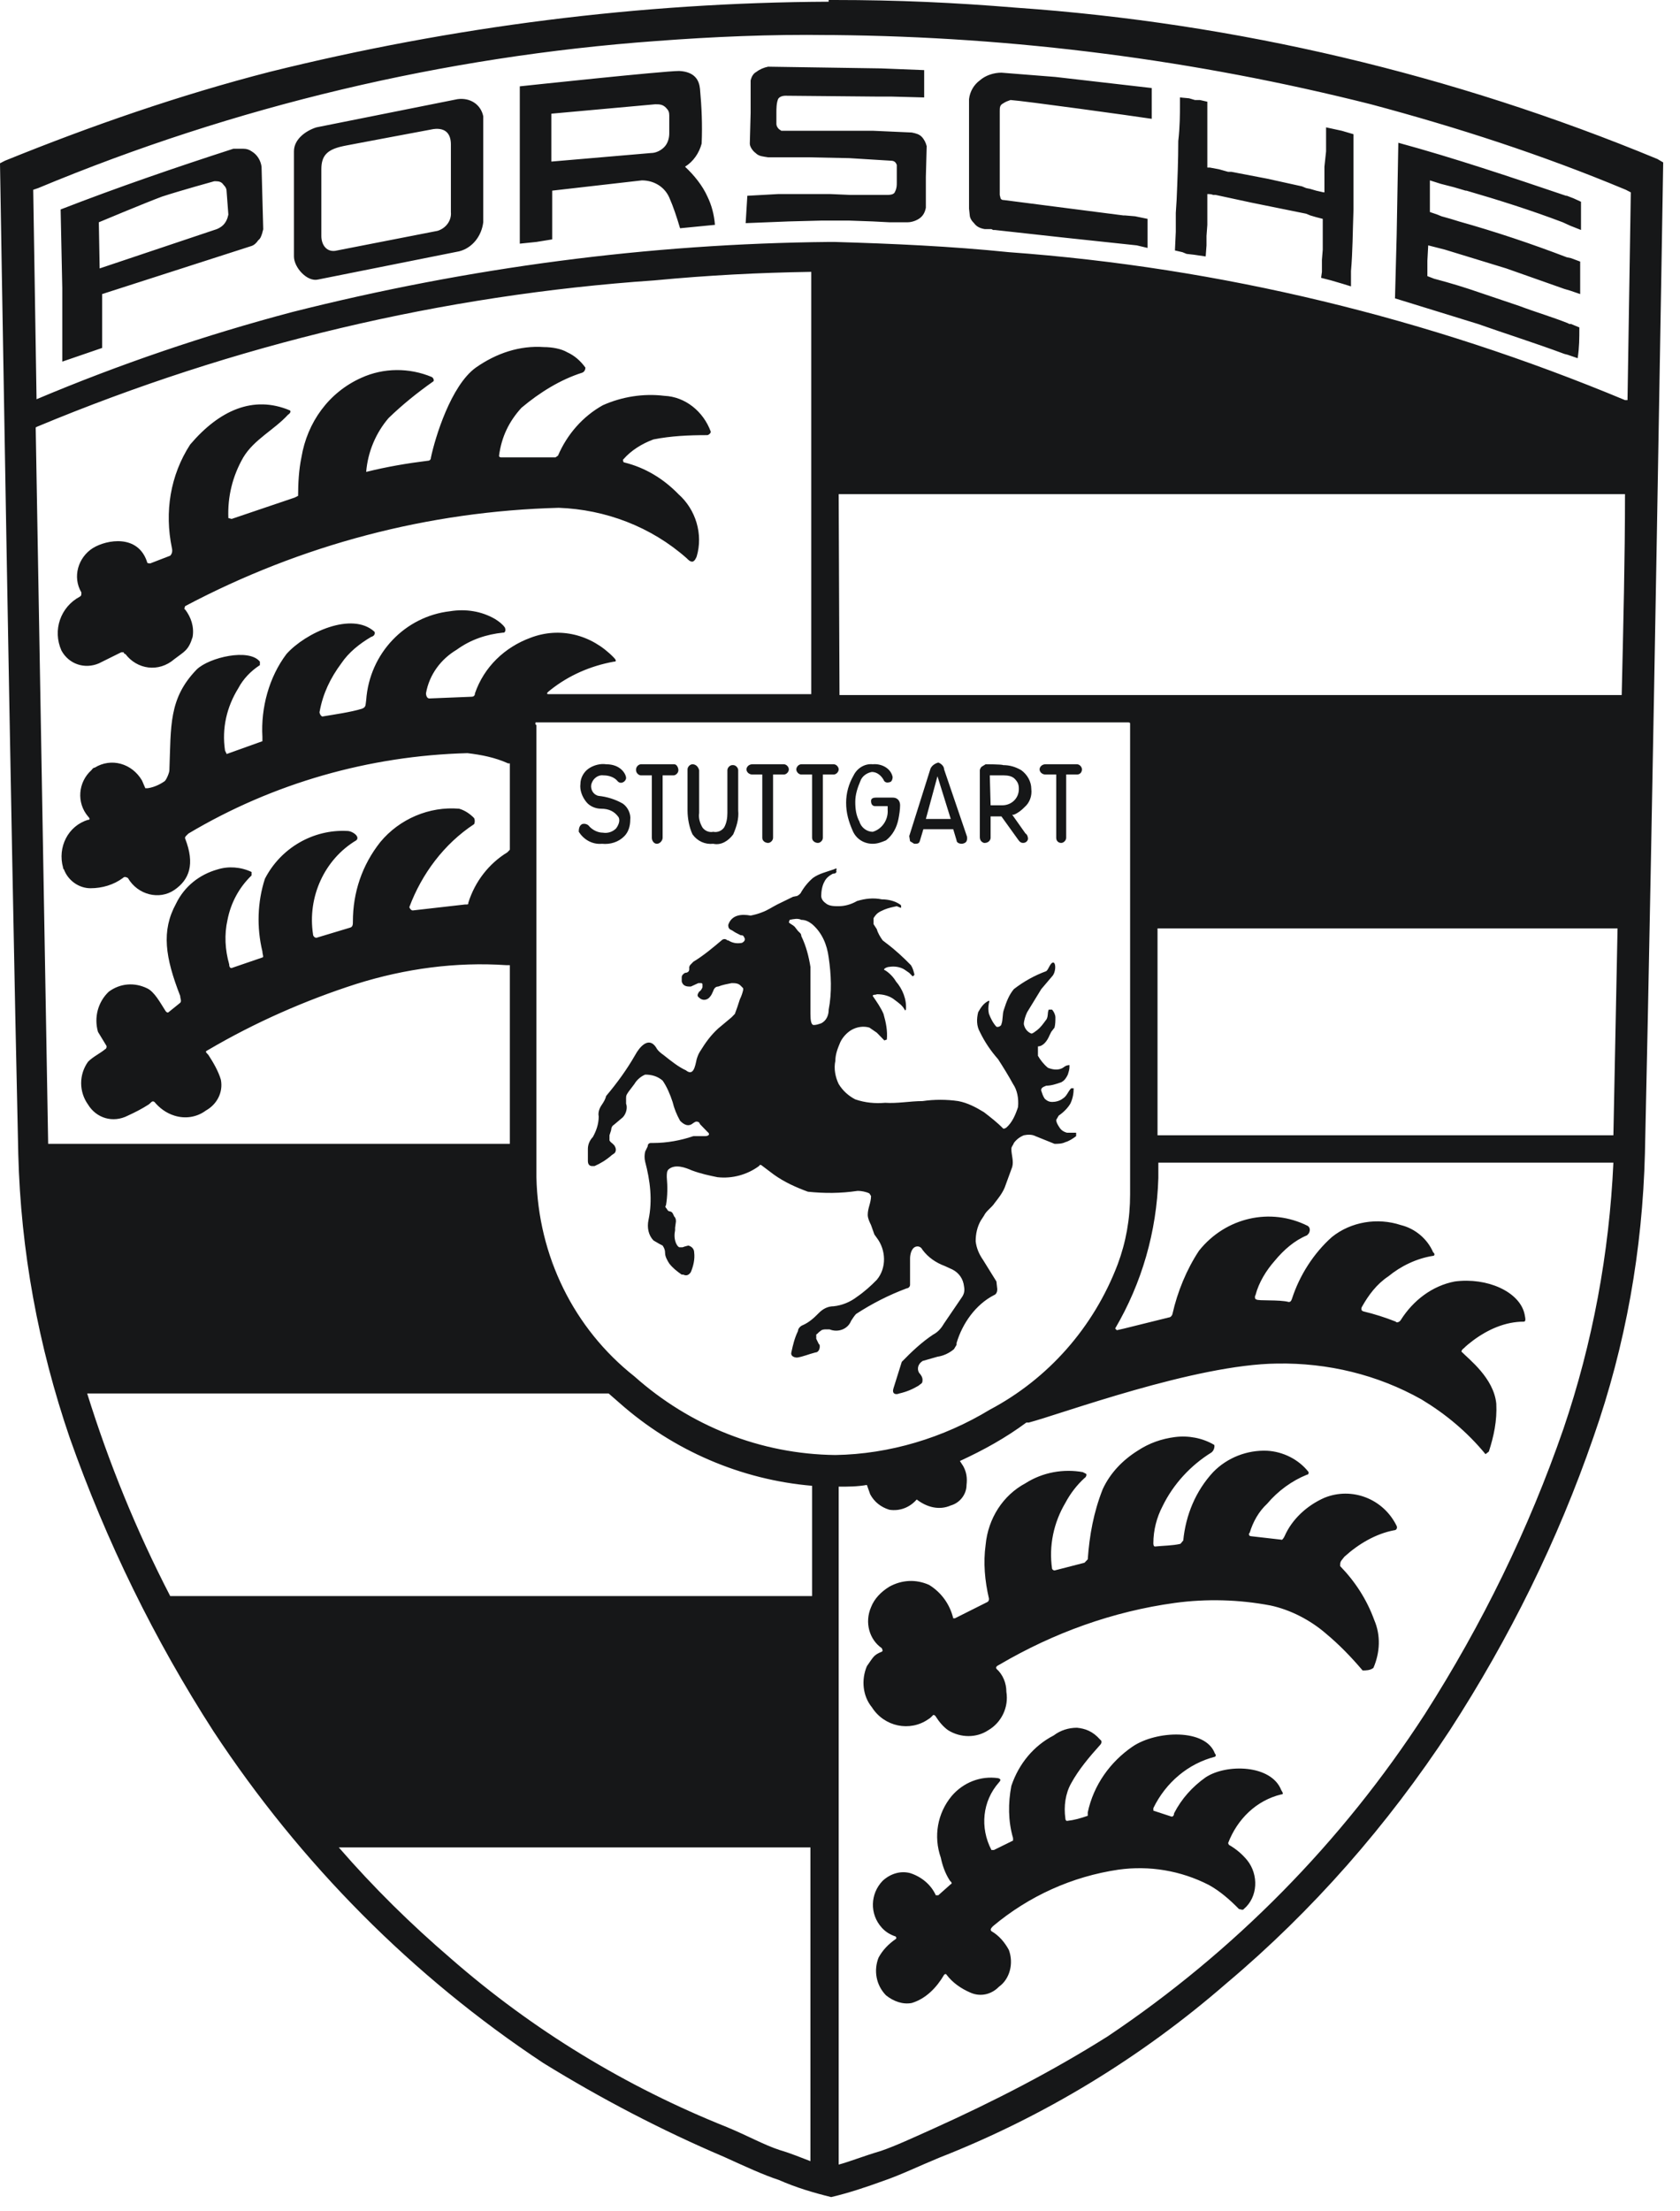 <svg width="57" height="75" viewBox="0 0 57 75" fill="none" xmlns="http://www.w3.org/2000/svg">
<g clip-path="url(#clip0_101_242)">
<path d="M28.116 0.058C21.721 0.087 15.354 0.899 9.156 2.436C6.114 3.218 3.099 4.262 0.169 5.451L0 5.538C0 5.538 0.366 28.009 0.62 39.143C0.704 42.419 1.296 45.638 2.367 48.769C3.606 52.278 5.24 55.612 7.24 58.715C10.199 63.209 14.002 67.036 18.425 69.965C20.397 71.182 22.454 72.255 24.567 73.154C25.271 73.473 25.891 73.763 26.426 73.937C27.018 74.198 27.609 74.372 28.201 74.517C28.821 74.372 29.412 74.169 29.976 73.966C30.567 73.763 31.159 73.473 31.863 73.183C35.413 71.791 38.709 69.791 41.611 67.268C44.541 64.803 47.077 61.904 49.19 58.686C51.218 55.554 52.852 52.249 54.064 48.74C55.162 45.609 55.726 42.391 55.81 39.114C56.064 27.951 56.43 5.509 56.43 5.509L56.233 5.393C49.302 2.523 41.949 0.783 34.484 0.261C32.371 0.087 30.455 0 28.314 0H28.116V0.058ZM28.116 1.189H28.285C34.427 1.247 40.541 2.03 46.513 3.537C49.443 4.32 52.317 5.248 55.162 6.437L55.331 6.524L55.219 13.57H55.134C48.457 10.786 41.414 9.075 34.23 8.553C32.258 8.351 30.286 8.264 28.314 8.206H28.145C22.003 8.264 15.889 9.075 9.917 10.583C6.959 11.366 4.057 12.352 1.24 13.541L1.127 6.437L1.296 6.379C7.973 3.595 15.072 1.914 22.256 1.392C24.172 1.247 26.144 1.16 28.116 1.189ZM26.06 2.262C25.919 2.291 25.778 2.349 25.666 2.436C25.553 2.494 25.496 2.61 25.468 2.726V3.827L25.44 4.871C25.44 4.987 25.553 5.132 25.637 5.19C25.75 5.306 25.891 5.306 26.06 5.335H27.412L28.821 5.364L30.23 5.451C30.342 5.451 30.398 5.509 30.427 5.596V6.176C30.427 6.292 30.427 6.379 30.37 6.495C30.342 6.582 30.258 6.611 30.089 6.611H28.849L28.173 6.582H26.398L25.356 6.64L25.299 7.568L26.764 7.51L27.891 7.481H28.793L29.61 7.51L30.173 7.539H30.793C30.934 7.539 31.103 7.481 31.215 7.394C31.328 7.307 31.384 7.191 31.413 7.046V6.002L31.441 4.958C31.413 4.842 31.356 4.726 31.272 4.639C31.187 4.552 31.075 4.523 30.934 4.494L29.638 4.436H26.511L26.426 4.378C26.37 4.32 26.342 4.262 26.342 4.204V3.827C26.342 3.682 26.342 3.508 26.398 3.363C26.426 3.305 26.511 3.247 26.651 3.247L29.807 3.276H30.258L31.356 3.305V2.378L29.891 2.32L26.06 2.262ZM23.045 2.407C22.51 2.407 17.636 2.928 17.636 2.928V8.264L18.2 8.206L18.735 8.119V6.466L21.778 6.118C22.172 6.118 22.538 6.321 22.707 6.698C22.848 7.017 22.961 7.365 23.074 7.742L24.257 7.626C24.229 7.278 24.144 6.959 24.003 6.669C23.834 6.292 23.552 5.944 23.242 5.654C23.524 5.48 23.721 5.19 23.806 4.871C23.834 4.233 23.806 3.624 23.75 3.015C23.721 2.726 23.581 2.436 23.045 2.407ZM33.977 2.465C33.723 2.465 33.441 2.552 33.244 2.726C33.047 2.87 32.906 3.102 32.878 3.363V7.075L32.906 7.336C32.934 7.452 32.99 7.51 33.047 7.568C33.131 7.684 33.244 7.742 33.413 7.771H33.638L33.695 7.8H33.751L36.117 8.061L38.569 8.322L38.935 8.409V7.423L38.512 7.336L38.174 7.307H38.118L36.089 7.046L34.061 6.785C34.033 6.785 33.977 6.785 33.948 6.727L33.92 6.611V3.769C33.92 3.653 33.92 3.566 34.033 3.508C34.117 3.45 34.202 3.421 34.286 3.392C34.737 3.421 38.512 3.943 39.076 4.03V2.986L35.808 2.61L33.977 2.465ZM40.034 3.305V3.537C40.034 3.856 40.034 4.291 39.977 4.784C39.977 5.451 39.949 6.118 39.921 6.785L39.893 7.22V7.858L39.864 8.495L40.118 8.553L40.259 8.611L40.513 8.64L40.907 8.698L40.935 8.322V8.003L40.963 7.626V6.582C41.02 6.582 41.104 6.582 41.16 6.611H41.245L42.456 6.872L44.316 7.249L44.457 7.307L44.654 7.365L44.879 7.423V8.466L44.851 8.814V9.22L44.823 9.423L45.161 9.51L45.358 9.568L45.556 9.626L45.837 9.713V9.191C45.894 8.553 45.894 7.887 45.922 7.104V4.552L45.527 4.436L44.992 4.32V5.132L44.936 5.654V6.524H44.907L44.654 6.466L44.457 6.408L44.316 6.379L44.175 6.321L42.992 6.06L41.78 5.828H41.668L41.358 5.741L41.048 5.683H40.963V3.45L40.71 3.392H40.541L40.343 3.334L40.034 3.305ZM15.523 3.363L10.734 4.32C10.368 4.436 9.973 4.726 9.973 5.132V8.698C9.973 9.075 10.424 9.568 10.79 9.481L15.58 8.524C16.03 8.409 16.34 8.003 16.396 7.539V3.943C16.312 3.537 15.946 3.305 15.523 3.363C15.551 3.363 15.551 3.363 15.523 3.363ZM22.228 3.537C22.369 3.537 22.482 3.537 22.595 3.653C22.679 3.74 22.707 3.798 22.707 3.914V4.523C22.707 4.697 22.651 4.871 22.538 4.987C22.426 5.103 22.256 5.19 22.087 5.19L20.397 5.335L18.707 5.48V3.856L22.228 3.537ZM14.706 4.378C15.157 4.32 15.298 4.581 15.298 4.9V7.191C15.326 7.481 15.129 7.742 14.847 7.829L11.438 8.495C11.1 8.582 10.903 8.322 10.903 8.003V5.741C10.903 5.277 11.1 5.074 11.635 4.958C11.607 4.958 14.706 4.378 14.706 4.378ZM47.443 4.842L47.387 7.974L47.33 10.119L50.148 10.989C51.049 11.308 52.063 11.627 53.078 12.004L53.19 12.033L53.528 12.149C53.585 11.772 53.585 11.482 53.585 11.105L53.303 10.989H53.247L53.19 10.96C52.683 10.757 52.092 10.583 51.556 10.38L49.838 9.8L49.471 9.684L49.077 9.568L48.654 9.452L48.429 9.365V8.843L48.457 8.322L49.021 8.466L51.105 9.104L53.078 9.8L53.275 9.858L53.613 9.974V8.872L53.303 8.756L53.162 8.727C51.951 8.264 50.739 7.858 49.5 7.51L49.218 7.423L48.908 7.336L48.767 7.278L48.514 7.191V6.118L48.88 6.234L49.331 6.35L49.725 6.466H49.753C50.852 6.785 51.951 7.133 53.021 7.539L53.275 7.655L53.641 7.8V6.843L53.388 6.727L53.162 6.64H53.134C51.246 6.002 49.359 5.364 47.443 4.842ZM8.255 5.045H7.917C5.944 5.683 4.001 6.35 2.057 7.104L2.113 9.771V12.265L3.465 11.801V9.974L8.508 8.351C8.621 8.322 8.705 8.235 8.762 8.148C8.846 8.09 8.874 7.974 8.903 7.887C8.903 7.858 8.931 7.8 8.931 7.771L8.874 5.654C8.846 5.451 8.734 5.248 8.536 5.132C8.452 5.074 8.367 5.045 8.255 5.045ZM7.269 6.147H7.325C7.438 6.147 7.522 6.176 7.579 6.263C7.663 6.35 7.691 6.408 7.691 6.524L7.748 7.278C7.719 7.423 7.663 7.539 7.579 7.626C7.494 7.713 7.381 7.771 7.269 7.8L3.381 9.104L3.353 7.539C3.353 7.539 4.874 6.901 5.494 6.669C6.114 6.466 7.269 6.147 7.269 6.147ZM27.525 9.22V23.544H18.622C18.509 23.544 18.566 23.486 18.678 23.399C19.298 22.906 20.031 22.587 20.82 22.442C20.904 22.442 20.933 22.413 20.82 22.297C20.059 21.514 18.988 21.253 18.002 21.63C17.129 21.949 16.425 22.616 16.115 23.515C16.115 23.602 16.058 23.631 16.002 23.631L14.565 23.689C14.481 23.689 14.453 23.573 14.453 23.515C14.565 22.877 14.96 22.355 15.495 22.036C15.974 21.688 16.509 21.514 17.073 21.456H17.101C17.157 21.427 17.157 21.34 17.129 21.282C17.045 21.166 16.932 21.079 16.791 20.992C16.34 20.731 15.805 20.644 15.27 20.731C13.748 20.905 12.537 22.152 12.424 23.747C12.396 23.921 12.424 23.979 12.283 24.037C11.917 24.153 11.297 24.24 10.959 24.298C10.903 24.327 10.818 24.182 10.847 24.124C10.959 23.515 11.213 22.993 11.579 22.5C11.833 22.123 12.199 21.833 12.593 21.601C12.706 21.572 12.734 21.485 12.706 21.427C11.945 20.731 10.368 21.456 9.72 22.181C9.128 22.964 8.846 24.008 8.903 24.994V25.139L7.691 25.573L7.635 25.457C7.522 24.704 7.691 23.979 8.086 23.341C8.255 23.022 8.508 22.761 8.818 22.558V22.442C8.452 21.978 7.1 22.297 6.677 22.703C5.719 23.689 5.804 24.617 5.747 26.124C5.747 26.211 5.635 26.472 5.578 26.501C5.409 26.617 5.212 26.704 5.015 26.733H4.93L4.818 26.472C4.479 25.892 3.775 25.689 3.212 26.037C3.155 26.037 3.127 26.095 3.099 26.124C2.648 26.53 2.592 27.226 2.986 27.69C3.043 27.748 3.071 27.806 2.986 27.806C2.31 28.009 1.944 28.734 2.141 29.43C2.141 29.459 2.141 29.459 2.169 29.488C2.31 29.865 2.676 30.126 3.071 30.126C3.465 30.126 3.86 30.01 4.17 29.778C4.226 29.72 4.282 29.749 4.339 29.778C4.677 30.358 5.409 30.532 5.916 30.184C6.423 29.836 6.621 29.314 6.283 28.444C6.254 28.386 6.339 28.328 6.395 28.27C9.269 26.559 12.537 25.631 15.861 25.544C16.34 25.602 16.791 25.689 17.242 25.892H17.298V28.821L17.214 28.908C16.594 29.285 16.115 29.894 15.889 30.619C15.889 30.677 15.889 30.677 15.777 30.677L14.002 30.879C13.945 30.879 13.889 30.793 13.889 30.764C14.312 29.633 15.072 28.618 16.087 27.951C16.115 27.893 16.115 27.806 16.087 27.748C15.946 27.603 15.777 27.487 15.58 27.429C14.565 27.342 13.551 27.777 12.903 28.56C12.283 29.343 11.973 30.271 11.973 31.256C11.973 31.343 11.973 31.43 11.889 31.459L10.734 31.807C10.678 31.807 10.621 31.749 10.621 31.691C10.424 30.416 11.016 29.14 12.086 28.502C12.227 28.386 11.973 28.183 11.776 28.183C10.621 28.125 9.522 28.763 8.987 29.807C8.734 30.59 8.705 31.459 8.903 32.271C8.903 32.358 8.959 32.474 8.903 32.474L7.888 32.822C7.832 32.851 7.776 32.822 7.776 32.706C7.635 32.213 7.607 31.691 7.719 31.198C7.832 30.619 8.114 30.097 8.536 29.691V29.575C8.17 29.401 7.748 29.372 7.381 29.488C6.761 29.662 6.254 30.068 5.973 30.648C5.466 31.575 5.606 32.474 6.114 33.779C6.114 33.866 6.17 33.953 6.114 34.011L5.719 34.33C5.691 34.359 5.635 34.33 5.606 34.272C5.437 34.011 5.24 33.634 4.987 33.518C4.564 33.315 4.085 33.344 3.691 33.634C3.324 33.982 3.184 34.504 3.324 34.997L3.606 35.461C3.634 35.49 3.606 35.577 3.578 35.577C3.409 35.722 3.155 35.838 2.986 36.012C2.676 36.447 2.676 37.026 2.986 37.461C3.268 37.925 3.832 38.099 4.339 37.838C4.592 37.722 4.818 37.606 5.043 37.461C5.127 37.403 5.156 37.316 5.24 37.374C5.409 37.577 5.635 37.751 5.916 37.838C6.283 37.954 6.677 37.896 6.987 37.664C7.353 37.461 7.578 37.055 7.494 36.62C7.409 36.331 7.24 36.041 7.071 35.78C6.959 35.664 6.959 35.664 7.071 35.606C8.649 34.678 10.368 33.924 12.086 33.373C13.748 32.851 15.467 32.619 17.185 32.735H17.298V38.795H1.634L1.211 14.497L1.268 14.468C7.945 11.685 15.016 10.003 22.2 9.51C24.031 9.336 25.722 9.249 27.525 9.22ZM18.453 11.772C17.636 11.714 16.847 11.975 16.143 12.468C15.298 13.077 14.763 14.845 14.622 15.512C14.622 15.57 14.594 15.628 14.509 15.628C13.805 15.715 13.129 15.831 12.424 16.005C12.481 15.309 12.762 14.671 13.185 14.178C13.664 13.715 14.171 13.309 14.706 12.932C14.734 12.903 14.706 12.816 14.65 12.787C13.889 12.468 13.016 12.468 12.255 12.816C11.156 13.309 10.424 14.323 10.227 15.512C10.142 15.918 10.114 16.382 10.114 16.817L10.001 16.875L7.86 17.6L7.748 17.571C7.719 16.846 7.888 16.15 8.255 15.512C8.621 14.903 9.297 14.584 9.776 14.062C9.832 14.034 9.889 13.947 9.832 13.918C8.593 13.396 7.438 13.918 6.452 15.077C5.775 16.121 5.578 17.368 5.832 18.586C5.86 18.702 5.832 18.789 5.775 18.847L5.099 19.108C5.043 19.108 4.987 19.108 4.987 19.05C4.677 18.122 3.634 18.296 3.155 18.586C2.648 18.905 2.451 19.571 2.761 20.093C2.761 20.18 2.761 20.209 2.705 20.238C2.057 20.586 1.775 21.369 2.085 22.065C2.338 22.529 2.874 22.703 3.353 22.5L4.113 22.123H4.198C4.198 22.123 4.198 22.181 4.254 22.181C4.649 22.703 5.381 22.819 5.916 22.355C6.254 22.094 6.395 22.065 6.536 21.601C6.592 21.253 6.48 20.934 6.283 20.673C6.226 20.673 6.283 20.557 6.283 20.557C10.227 18.47 14.537 17.339 18.96 17.223C20.538 17.281 22.087 17.861 23.299 18.934C23.355 18.992 23.412 19.05 23.496 19.05C23.581 19.021 23.609 18.934 23.637 18.876C23.862 18.122 23.609 17.281 23.017 16.759C22.51 16.237 21.89 15.86 21.186 15.686C21.13 15.686 21.13 15.57 21.158 15.57C21.411 15.28 21.778 15.048 22.172 14.903C22.764 14.787 23.355 14.758 24.003 14.758C24.031 14.758 24.116 14.7 24.116 14.642C23.862 13.947 23.242 13.454 22.538 13.425C21.834 13.338 21.102 13.454 20.453 13.744C19.777 14.12 19.242 14.729 18.932 15.454L18.848 15.512H17.016C16.988 15.512 16.932 15.512 16.932 15.454C17.016 14.816 17.27 14.294 17.692 13.831C18.312 13.309 19.017 12.874 19.749 12.642C19.834 12.613 19.862 12.526 19.862 12.468C19.693 12.236 19.496 12.062 19.242 11.946C19.045 11.83 18.735 11.772 18.453 11.772ZM28.455 16.759H55.134C55.134 18.905 55.078 21.166 55.022 23.573H28.483L28.455 16.759ZM18.171 24.501H38.287C38.343 24.501 38.343 24.53 38.343 24.559V40.506C38.343 41.347 38.202 42.13 37.921 42.883C37.104 45.029 35.554 46.769 33.582 47.812C32.004 48.769 30.173 49.32 28.342 49.349C25.806 49.32 23.412 48.363 21.524 46.682C19.467 45.058 18.256 42.593 18.2 39.926V24.588C18.143 24.588 18.171 24.501 18.171 24.501ZM54.993 24.559L54.881 30.532H54.655H54.909C54.937 30.532 54.993 24.559 54.993 24.559ZM31.835 25.863C31.723 25.892 31.582 25.979 31.553 26.124L30.849 28.357L30.877 28.531L31.018 28.618C31.131 28.618 31.187 28.618 31.215 28.502L31.328 28.125H32.342L32.455 28.502C32.455 28.589 32.568 28.618 32.624 28.618C32.681 28.618 32.765 28.589 32.793 28.531C32.821 28.473 32.821 28.386 32.793 28.328L32.032 26.095C32.032 25.979 31.92 25.892 31.835 25.863ZM25.525 25.921C25.412 25.921 25.327 26.008 25.327 26.095C25.327 26.182 25.412 26.269 25.525 26.269H25.863V28.415C25.863 28.531 25.975 28.589 26.06 28.589C26.144 28.589 26.229 28.502 26.229 28.415V26.269H26.595C26.68 26.269 26.764 26.182 26.764 26.095C26.764 26.008 26.68 25.921 26.595 25.921H25.525ZM27.187 25.921C27.102 25.921 27.018 26.008 27.018 26.095C27.018 26.182 27.102 26.269 27.187 26.269H27.553V28.415C27.553 28.531 27.666 28.589 27.75 28.589C27.835 28.589 27.919 28.502 27.919 28.415V26.269H28.285C28.37 26.269 28.455 26.182 28.455 26.095C28.455 26.008 28.37 25.921 28.285 25.921H27.187ZM29.61 25.921C29.328 25.892 29.074 26.066 28.962 26.298C28.793 26.588 28.708 26.907 28.708 27.226C28.708 27.574 28.793 27.864 28.933 28.183C29.046 28.444 29.3 28.618 29.61 28.618C29.779 28.618 29.92 28.56 30.06 28.502C30.286 28.328 30.427 28.067 30.483 27.777C30.511 27.632 30.539 27.458 30.539 27.313C30.539 27.197 30.483 27.052 30.286 27.052H29.722C29.581 27.052 29.553 27.11 29.553 27.168C29.553 27.284 29.61 27.342 29.694 27.342H30.117V27.458C30.145 27.806 29.92 28.125 29.61 28.212C29.412 28.212 29.215 28.067 29.159 27.864C29.046 27.661 29.018 27.429 29.018 27.197C29.018 26.936 29.102 26.704 29.187 26.501C29.243 26.327 29.412 26.211 29.581 26.182C29.751 26.182 29.891 26.298 29.976 26.443C30.004 26.53 30.089 26.559 30.173 26.53C30.258 26.53 30.286 26.414 30.286 26.356C30.23 26.066 29.92 25.892 29.61 25.921ZM35.47 25.921C35.357 25.921 35.272 26.008 35.272 26.095C35.272 26.182 35.357 26.269 35.47 26.269H35.836V28.415C35.836 28.531 35.92 28.589 36.005 28.589C36.089 28.589 36.174 28.502 36.174 28.415V26.269H36.54C36.653 26.269 36.709 26.182 36.709 26.095C36.709 26.008 36.625 25.921 36.54 25.921H35.47ZM20.566 25.921C20.369 25.892 20.144 25.95 19.974 26.066C19.805 26.182 19.693 26.385 19.693 26.588C19.665 26.791 19.749 27.023 19.89 27.197C20.003 27.342 20.2 27.429 20.397 27.429C20.651 27.429 20.848 27.516 20.989 27.719C21.045 27.835 20.989 27.98 20.904 28.096C20.791 28.212 20.623 28.27 20.453 28.241C20.284 28.241 20.115 28.154 20.003 28.038C19.946 27.951 19.834 27.922 19.749 27.951C19.637 28.009 19.637 28.154 19.637 28.212C19.805 28.473 20.087 28.647 20.425 28.618C20.707 28.647 20.989 28.56 21.186 28.357C21.327 28.212 21.383 28.009 21.383 27.806C21.411 27.603 21.299 27.371 21.13 27.255C20.876 27.11 20.594 27.023 20.313 26.994C20.144 26.965 20.031 26.791 20.059 26.617C20.115 26.385 20.313 26.269 20.482 26.298C20.651 26.298 20.848 26.356 20.96 26.501C21.073 26.617 21.242 26.501 21.242 26.385C21.242 26.269 21.073 25.921 20.566 25.921ZM21.749 25.921C21.665 25.921 21.58 26.008 21.58 26.095V26.124C21.58 26.211 21.665 26.298 21.749 26.298H22.116V28.415C22.116 28.531 22.2 28.618 22.285 28.618C22.397 28.618 22.482 28.502 22.482 28.415V26.298H22.848C22.933 26.298 23.017 26.211 23.017 26.124C23.017 26.037 22.961 25.921 22.876 25.921H22.848H21.749ZM33.441 25.921L33.3 26.008C33.272 26.037 33.244 26.095 33.244 26.124V28.386C33.244 28.502 33.3 28.56 33.385 28.589H33.413C33.526 28.589 33.61 28.502 33.61 28.415V27.69H33.977L34.54 28.473C34.596 28.56 34.653 28.589 34.709 28.589C34.822 28.589 34.878 28.502 34.878 28.444C34.878 28.386 34.85 28.299 34.794 28.27L34.343 27.632H34.399C34.54 27.574 34.653 27.487 34.765 27.371C34.934 27.226 35.019 26.994 34.991 26.762C34.991 26.501 34.85 26.269 34.653 26.124C34.455 26.008 34.258 25.95 34.033 25.95C34.005 25.921 33.441 25.921 33.441 25.921ZM23.496 25.921C23.412 25.921 23.327 26.008 23.327 26.095V26.124V27.487C23.327 27.748 23.384 28.067 23.496 28.299C23.665 28.531 23.919 28.647 24.201 28.618C24.454 28.676 24.707 28.531 24.877 28.299C24.989 28.038 25.074 27.777 25.046 27.487V26.124C25.046 26.037 24.961 25.95 24.877 25.95H24.848C24.764 25.95 24.679 26.037 24.679 26.124V27.574C24.679 27.748 24.651 27.922 24.567 28.067C24.482 28.183 24.341 28.241 24.201 28.212C24.06 28.241 23.919 28.183 23.834 28.067C23.75 27.922 23.693 27.748 23.721 27.574V26.124C23.693 26.008 23.609 25.921 23.496 25.921ZM33.582 26.298H34.061C34.202 26.298 34.343 26.327 34.427 26.414C34.54 26.53 34.568 26.617 34.568 26.762C34.568 27.081 34.314 27.313 34.005 27.313H33.61L33.582 26.298ZM31.807 26.327L32.258 27.777H31.413L31.807 26.327ZM28.285 29.488C28.032 29.575 27.778 29.633 27.581 29.778C27.412 29.923 27.271 30.097 27.159 30.3C27.13 30.329 27.102 30.358 27.046 30.387L26.905 30.416L26.37 30.677C26.201 30.764 26.032 30.879 25.863 30.938C25.722 30.995 25.609 31.024 25.468 31.053C25.158 30.995 24.82 31.024 24.707 31.372C24.707 31.459 24.736 31.517 24.82 31.546C24.877 31.575 24.905 31.604 24.961 31.633L25.13 31.72C25.187 31.72 25.215 31.72 25.243 31.778L25.271 31.836V31.865C25.271 31.923 25.187 31.981 25.158 31.981C24.989 32.01 24.848 31.981 24.707 31.894H24.679C24.623 31.836 24.538 31.836 24.482 31.894C24.172 32.155 23.862 32.416 23.524 32.619L23.412 32.735L23.384 32.793V32.88C23.384 32.967 23.299 32.996 23.242 32.996C23.186 33.025 23.13 33.083 23.13 33.141V33.286C23.158 33.402 23.242 33.46 23.384 33.46H23.44L23.693 33.344H23.806L23.834 33.373V33.489C23.806 33.547 23.778 33.605 23.721 33.634C23.665 33.721 23.637 33.779 23.721 33.837C23.834 33.953 24.003 33.924 24.088 33.808C24.144 33.75 24.172 33.663 24.201 33.605C24.229 33.518 24.285 33.46 24.369 33.46C24.51 33.402 24.679 33.373 24.82 33.344C24.933 33.344 25.046 33.344 25.13 33.431L25.215 33.518V33.576C25.187 33.692 25.158 33.779 25.102 33.895L25.017 34.156L24.933 34.388L24.82 34.504L24.369 34.881C24.116 35.113 23.947 35.345 23.75 35.664C23.693 35.751 23.665 35.838 23.637 35.925C23.581 36.186 23.524 36.505 23.271 36.301C23.017 36.186 22.764 35.983 22.51 35.78C22.425 35.722 22.313 35.635 22.256 35.519C22.003 35.142 21.693 35.519 21.552 35.78C21.27 36.273 20.933 36.736 20.566 37.171C20.538 37.287 20.482 37.374 20.425 37.461C20.341 37.577 20.284 37.722 20.313 37.867C20.313 38.128 20.228 38.36 20.115 38.563C20.003 38.679 19.946 38.824 19.946 38.969V39.375C19.946 39.491 20.003 39.549 20.087 39.549H20.172C20.369 39.462 20.566 39.346 20.763 39.172L20.848 39.114C20.904 39.056 20.904 38.969 20.876 38.911L20.848 38.853L20.791 38.795C20.763 38.766 20.707 38.737 20.679 38.679V38.505L20.735 38.331C20.735 38.273 20.763 38.186 20.82 38.157L21.13 37.896C21.242 37.78 21.299 37.577 21.242 37.432V37.229C21.242 37.142 21.27 37.114 21.327 37.026L21.524 36.766C21.609 36.62 21.749 36.505 21.89 36.447C22.116 36.447 22.313 36.505 22.482 36.65C22.623 36.852 22.735 37.114 22.82 37.374C22.876 37.606 22.961 37.809 23.074 38.012C23.186 38.128 23.327 38.215 23.468 38.128L23.552 38.07L23.609 38.041C23.665 38.041 23.721 38.041 23.75 38.128L24.003 38.389C24.116 38.476 24.031 38.534 23.919 38.534H23.524C23.102 38.679 22.623 38.766 22.172 38.766H22.087C22.003 38.766 21.975 38.824 21.975 38.882L21.947 38.94L21.89 39.056C21.862 39.172 21.862 39.288 21.89 39.404C22.059 40.042 22.144 40.709 22.003 41.376C21.947 41.637 22.003 41.898 22.172 42.072L22.369 42.187L22.482 42.245C22.538 42.333 22.566 42.391 22.566 42.507C22.566 42.622 22.651 42.767 22.707 42.854C22.82 42.999 22.961 43.115 23.13 43.231H23.186C23.299 43.289 23.384 43.231 23.44 43.144C23.524 42.941 23.581 42.709 23.552 42.477C23.552 42.361 23.468 42.274 23.355 42.245L23.242 42.274L23.158 42.303H23.045C22.989 42.274 22.961 42.217 22.933 42.158C22.876 42.014 22.876 41.868 22.905 41.724V41.637L22.933 41.434C22.933 41.376 22.933 41.318 22.876 41.26C22.82 41.144 22.82 41.115 22.735 41.086C22.679 41.086 22.651 41.057 22.623 40.999C22.566 40.941 22.566 40.912 22.595 40.883C22.651 40.564 22.651 40.245 22.623 39.926C22.623 39.81 22.623 39.723 22.679 39.665C22.905 39.462 23.271 39.607 23.468 39.694C23.778 39.81 24.06 39.868 24.341 39.926C24.848 39.984 25.356 39.839 25.75 39.549C25.778 39.52 25.778 39.491 25.834 39.52L26.257 39.839C26.623 40.1 27.018 40.274 27.412 40.419C27.976 40.477 28.511 40.477 29.102 40.39C29.215 40.39 29.384 40.419 29.497 40.477L29.553 40.564C29.553 40.796 29.441 40.97 29.441 41.202C29.441 41.318 29.497 41.434 29.553 41.55L29.666 41.868L29.75 41.985C30.06 42.391 30.089 42.999 29.75 43.405C29.553 43.608 29.328 43.811 29.074 43.985C28.849 44.159 28.567 44.275 28.285 44.304C28.088 44.304 27.919 44.391 27.778 44.536C27.609 44.71 27.44 44.855 27.243 44.942C27.159 44.971 27.074 45.058 27.074 45.145C26.961 45.377 26.905 45.609 26.849 45.87C26.82 45.986 26.933 46.044 27.046 46.044C27.243 46.015 27.44 45.928 27.666 45.87C27.778 45.87 27.835 45.725 27.807 45.609L27.778 45.58L27.694 45.406V45.261C27.75 45.232 27.778 45.174 27.835 45.145C27.891 45.087 27.976 45.087 28.032 45.087H28.145C28.426 45.203 28.764 45.087 28.877 44.797C28.933 44.71 28.99 44.623 29.046 44.565C29.581 44.217 30.145 43.927 30.765 43.695C30.821 43.695 30.877 43.637 30.877 43.579V42.681C30.877 42.535 30.934 42.274 31.131 42.274C31.215 42.274 31.272 42.333 31.3 42.391C31.497 42.651 31.751 42.825 32.061 42.941L32.314 43.057C32.54 43.173 32.681 43.376 32.709 43.637C32.737 43.782 32.709 43.898 32.624 44.014L32.032 44.884C31.948 45.029 31.835 45.174 31.666 45.261C31.272 45.522 30.934 45.841 30.596 46.189L30.314 47.088C30.258 47.262 30.37 47.32 30.511 47.262C30.765 47.204 30.962 47.117 31.159 47.001L31.272 46.914C31.3 46.885 31.3 46.827 31.3 46.798C31.3 46.711 31.244 46.624 31.187 46.566C31.131 46.479 31.131 46.363 31.187 46.276C31.215 46.218 31.272 46.189 31.3 46.16L31.807 46.015C32.004 45.986 32.202 45.899 32.371 45.754C32.399 45.696 32.427 45.667 32.455 45.609V45.551C32.652 44.884 33.103 44.246 33.723 43.927C33.807 43.898 33.836 43.811 33.836 43.724L33.807 43.463L33.357 42.738C33.216 42.535 33.131 42.333 33.103 42.1C33.103 41.84 33.159 41.608 33.272 41.405L33.385 41.231C33.469 41.057 33.638 40.97 33.751 40.796C33.864 40.651 34.005 40.477 34.089 40.274L34.343 39.578C34.399 39.375 34.314 39.172 34.314 38.969C34.314 38.882 34.371 38.853 34.399 38.766C34.484 38.65 34.596 38.563 34.737 38.505C34.878 38.476 35.019 38.476 35.132 38.534L35.779 38.795C35.892 38.795 36.033 38.795 36.146 38.737C36.258 38.708 36.399 38.621 36.512 38.534V38.418H36.202C36.089 38.389 36.005 38.331 35.949 38.244C35.892 38.157 35.836 38.07 35.836 37.983L35.92 37.838C36.089 37.722 36.23 37.577 36.315 37.432C36.399 37.258 36.428 37.084 36.428 36.91H36.343C36.23 37.026 36.202 37.171 36.061 37.258C35.949 37.345 35.808 37.374 35.695 37.374C35.61 37.374 35.526 37.345 35.441 37.258C35.385 37.171 35.357 37.084 35.329 36.997C35.3 36.881 35.441 36.852 35.498 36.823C35.667 36.823 35.836 36.766 36.005 36.707C36.117 36.65 36.174 36.562 36.23 36.447C36.258 36.359 36.286 36.273 36.286 36.186C36.286 36.128 36.286 36.099 36.258 36.128C36.146 36.128 36.089 36.215 36.005 36.244C35.864 36.301 35.695 36.273 35.554 36.215C35.413 36.099 35.3 35.954 35.216 35.809V35.49C35.385 35.49 35.526 35.316 35.61 35.113L35.667 34.997L35.779 34.852C35.808 34.736 35.808 34.62 35.808 34.504C35.808 34.417 35.751 34.301 35.695 34.243H35.582C35.526 34.359 35.582 34.504 35.47 34.62C35.385 34.736 35.3 34.852 35.188 34.939C35.103 34.997 35.047 35.055 34.991 35.055C34.85 34.997 34.765 34.881 34.737 34.736C34.737 34.62 34.794 34.446 34.85 34.33L35.329 33.547L35.723 33.083C35.808 32.967 35.836 32.706 35.751 32.648C35.639 32.619 35.582 32.88 35.498 32.938C35.103 33.083 34.737 33.286 34.399 33.547C34.23 33.75 34.145 33.982 34.061 34.243C34.005 34.388 34.033 34.591 33.977 34.736C33.977 34.794 33.864 34.852 33.807 34.823C33.695 34.707 33.61 34.533 33.554 34.388C33.526 34.272 33.526 34.156 33.554 34.011C33.582 33.953 33.554 33.924 33.526 33.953C33.357 34.04 33.272 34.185 33.188 34.33C33.131 34.562 33.131 34.794 33.244 34.997C33.413 35.345 33.61 35.635 33.864 35.925C34.033 36.186 34.23 36.505 34.371 36.766C34.512 36.968 34.568 37.258 34.54 37.548C34.455 37.809 34.343 38.07 34.145 38.244C34.145 38.244 34.061 38.302 34.033 38.273C33.836 38.07 33.61 37.896 33.385 37.722C33.103 37.548 32.821 37.403 32.511 37.345C32.117 37.287 31.695 37.287 31.3 37.345C30.877 37.345 30.455 37.432 30.032 37.403C29.694 37.432 29.356 37.403 29.018 37.287C28.793 37.171 28.595 36.997 28.455 36.766C28.342 36.533 28.285 36.244 28.342 35.983C28.342 35.751 28.426 35.548 28.511 35.345C28.595 35.171 28.736 35.026 28.877 34.939C29.074 34.823 29.3 34.794 29.497 34.852L29.75 35.026C29.835 35.113 29.92 35.2 30.004 35.287L30.089 35.258C30.117 34.968 30.06 34.678 29.976 34.388C29.891 34.185 29.75 33.982 29.61 33.779C29.61 33.721 29.722 33.75 29.75 33.721C29.976 33.721 30.201 33.779 30.37 33.924C30.483 34.011 30.624 34.098 30.708 34.272L30.737 34.243C30.765 33.895 30.624 33.547 30.398 33.286C30.314 33.141 30.173 32.996 30.032 32.909C29.92 32.88 30.089 32.793 30.173 32.793C30.342 32.764 30.539 32.793 30.68 32.88L30.849 32.996L30.962 33.112C30.99 33.112 31.046 33.054 31.018 33.025C30.99 32.909 30.962 32.822 30.906 32.735C30.652 32.474 30.37 32.213 30.06 31.981L29.948 31.894C29.863 31.778 29.779 31.633 29.75 31.517L29.638 31.343V31.14C29.75 30.966 29.807 30.938 30.004 30.851C30.145 30.793 30.286 30.764 30.427 30.735L30.567 30.793C30.567 30.793 30.596 30.706 30.539 30.677C30.37 30.561 30.145 30.503 29.92 30.503C29.638 30.445 29.356 30.474 29.074 30.561C28.877 30.677 28.652 30.735 28.455 30.735C28.314 30.735 28.145 30.735 28.032 30.648C27.948 30.59 27.863 30.503 27.863 30.387C27.863 30.242 27.891 30.039 27.976 29.894C28.032 29.778 28.145 29.691 28.257 29.633C28.37 29.633 28.398 29.575 28.37 29.517C28.426 29.43 28.342 29.459 28.285 29.488ZM27.187 31.198C27.328 31.198 27.44 31.256 27.553 31.343C27.891 31.633 28.06 32.039 28.116 32.474C28.201 33.054 28.229 33.663 28.116 34.243C28.116 34.446 28.032 34.62 27.863 34.707C27.778 34.736 27.694 34.765 27.609 34.765C27.525 34.765 27.497 34.62 27.497 34.388V32.793C27.44 32.445 27.356 32.097 27.187 31.749C27.187 31.662 27.13 31.633 27.074 31.575L26.961 31.43C26.905 31.372 26.82 31.343 26.764 31.285L26.792 31.198C26.933 31.169 27.074 31.14 27.187 31.198ZM39.273 31.488H54.881L54.74 38.505H39.273V31.488ZM39.301 39.433H54.74C54.599 42.507 54.035 45.551 53.049 48.45C51.866 51.872 50.288 55.09 48.345 58.135C45.527 62.484 41.865 66.195 37.583 69.066C35.695 70.255 33.723 71.269 31.666 72.197C31.018 72.487 30.398 72.777 29.891 72.951C29.3 73.125 28.793 73.328 28.455 73.415V50.422C28.793 50.422 29.074 50.422 29.412 50.364L29.525 50.683C29.666 50.944 29.891 51.118 30.173 51.205C30.539 51.263 30.877 51.118 31.103 50.857C31.441 51.118 31.863 51.234 32.258 51.06C32.568 50.973 32.793 50.683 32.793 50.364C32.821 50.132 32.793 49.929 32.681 49.726L32.568 49.552C33.385 49.175 34.117 48.769 34.822 48.248H34.906C36.005 47.958 40.541 46.276 43.33 46.247C45.048 46.218 46.739 46.624 48.232 47.465C49.049 47.958 49.781 48.566 50.401 49.32L50.514 49.233C50.683 48.711 50.796 48.189 50.767 47.609C50.683 46.74 49.838 46.102 49.584 45.841C49.584 45.841 49.584 45.783 49.669 45.725C49.753 45.638 49.866 45.551 49.979 45.464C50.486 45.087 51.077 44.826 51.697 44.826C51.782 44.826 51.753 44.71 51.725 44.565C51.556 43.811 50.458 43.318 49.359 43.463C48.598 43.608 47.95 44.101 47.528 44.768C47.499 44.826 47.387 44.884 47.359 44.826C46.992 44.681 46.626 44.565 46.26 44.478C46.147 44.449 46.203 44.333 46.203 44.333C46.429 43.927 46.711 43.55 47.105 43.289C47.528 42.941 48.063 42.681 48.626 42.593C48.683 42.593 48.683 42.507 48.626 42.477C48.429 42.014 48.007 41.666 47.528 41.55C46.739 41.289 45.837 41.434 45.189 41.956C44.569 42.507 44.09 43.26 43.837 44.043C43.809 44.13 43.781 44.159 43.724 44.159C43.414 44.072 42.682 44.13 42.625 44.072C42.569 44.072 42.569 43.956 42.597 43.927C42.71 43.492 42.964 43.086 43.245 42.767C43.555 42.391 43.921 42.072 44.344 41.898L44.4 41.84C44.457 41.752 44.457 41.637 44.372 41.579C43.105 40.941 41.583 41.289 40.681 42.419C40.259 43.057 39.949 43.811 39.78 44.565C39.78 44.594 39.724 44.681 39.667 44.681L38.146 45.058L37.892 45.116L37.836 45.058C38.738 43.521 39.245 41.782 39.301 39.955C39.301 39.984 39.301 39.433 39.301 39.433ZM18.397 41.956C18.481 42.303 18.651 42.622 18.763 42.97L18.397 41.956ZM20.115 45.638C22.116 48.218 25.102 49.726 28.285 49.784C30.737 49.755 33.103 48.827 34.962 47.175C33.103 48.798 30.737 49.697 28.285 49.726C25.13 49.697 22.116 48.189 20.115 45.638ZM2.958 47.262H20.651L21.017 47.581C22.848 49.204 25.158 50.19 27.553 50.393V54.133H5.775C4.62 51.901 3.691 49.61 2.958 47.262ZM39.864 48.74C39.414 48.798 38.991 48.943 38.597 49.204C38.09 49.523 37.667 49.958 37.413 50.509C37.104 51.292 36.963 52.075 36.906 52.887L36.794 53.003L35.779 53.264C35.779 53.264 35.723 53.264 35.695 53.206C35.582 52.423 35.751 51.64 36.146 50.973C36.315 50.654 36.54 50.364 36.794 50.132C36.85 50.103 36.878 50.016 36.85 49.987L36.737 49.929C36.089 49.813 35.385 49.929 34.794 50.306C34.033 50.712 33.526 51.495 33.441 52.394C33.357 53.003 33.413 53.611 33.554 54.22C33.554 54.249 33.554 54.307 33.498 54.336L32.399 54.887H32.342C32.23 54.423 31.948 54.017 31.526 53.756C31.075 53.553 30.596 53.582 30.173 53.815C29.891 53.989 29.666 54.22 29.553 54.51C29.328 55.032 29.497 55.612 29.92 55.902C29.92 55.931 29.976 55.989 29.92 56.018C29.638 56.134 29.638 56.192 29.412 56.511C29.215 56.975 29.271 57.526 29.581 57.903C30.004 58.57 30.877 58.743 31.497 58.309C31.553 58.28 31.61 58.222 31.666 58.164C31.666 58.164 31.723 58.164 31.751 58.222C31.863 58.396 32.004 58.57 32.173 58.686C32.596 58.947 33.131 58.947 33.526 58.686C33.977 58.425 34.23 57.903 34.145 57.381C34.145 57.091 34.033 56.801 33.807 56.598C33.779 56.54 33.807 56.511 33.92 56.453C35.751 55.38 37.752 54.655 39.864 54.365C40.935 54.22 42.034 54.249 43.105 54.452C43.781 54.597 44.457 54.945 44.992 55.409C45.443 55.786 45.837 56.192 46.232 56.656C46.344 56.656 46.485 56.656 46.598 56.569C46.823 56.047 46.851 55.467 46.626 54.945C46.373 54.249 45.978 53.641 45.471 53.119V53.06C45.471 52.945 45.527 52.916 45.612 52.8C46.091 52.365 46.682 52.017 47.302 51.901C47.387 51.901 47.415 51.814 47.387 51.756C46.936 50.828 45.865 50.422 44.936 50.799C44.344 51.06 43.837 51.524 43.583 52.104C43.555 52.162 43.499 52.249 43.471 52.22L42.456 52.104C42.344 52.104 42.372 51.988 42.4 51.988C42.513 51.611 42.71 51.263 42.992 51.002C43.358 50.567 43.837 50.219 44.344 50.016C44.4 50.016 44.4 49.958 44.4 49.929C44.062 49.494 43.527 49.233 42.992 49.204C42.316 49.175 41.639 49.436 41.16 49.929C40.569 50.567 40.231 51.379 40.146 52.249C40.09 52.307 40.062 52.365 40.034 52.365C39.78 52.423 39.47 52.423 39.188 52.452C39.132 52.452 39.132 52.365 39.132 52.336C39.132 51.901 39.245 51.466 39.442 51.089C39.808 50.335 40.4 49.697 41.104 49.262C41.217 49.175 41.217 49.001 41.189 49.001C40.794 48.769 40.315 48.682 39.864 48.74ZM36.54 58.599C36.258 58.599 35.977 58.686 35.751 58.86C35.075 59.208 34.568 59.816 34.314 60.57C34.202 61.15 34.202 61.759 34.371 62.339V62.426L33.723 62.745H33.638C33.244 61.991 33.328 61.092 33.892 60.454C33.948 60.396 33.977 60.338 33.864 60.309C33.272 60.222 32.681 60.454 32.286 60.918C31.807 61.498 31.666 62.281 31.92 63.006C31.976 63.267 32.061 63.528 32.23 63.789C32.23 63.789 32.342 63.876 32.258 63.905L31.835 64.281H31.751C31.582 63.905 31.244 63.644 30.877 63.528C30.539 63.441 30.201 63.557 29.948 63.789C29.525 64.224 29.497 64.919 29.92 65.383L29.948 65.412C30.06 65.528 30.201 65.615 30.37 65.673C30.398 65.673 30.427 65.731 30.398 65.76C30.145 65.934 29.948 66.137 29.807 66.398C29.638 66.833 29.722 67.326 30.06 67.674C30.314 67.877 30.624 67.993 30.934 67.935C31.413 67.79 31.779 67.413 32.032 66.978C32.032 66.978 32.089 66.92 32.117 66.978C32.314 67.239 32.596 67.442 32.934 67.587C33.272 67.732 33.638 67.645 33.892 67.384C34.258 67.123 34.399 66.601 34.23 66.137C34.089 65.876 33.892 65.644 33.638 65.499C33.582 65.441 33.638 65.383 33.695 65.325C34.906 64.311 36.371 63.644 37.949 63.412C38.991 63.267 40.062 63.441 41.02 63.934C41.386 64.137 41.724 64.427 42.034 64.746C42.062 64.746 42.175 64.803 42.203 64.746C42.682 64.34 42.71 63.586 42.316 63.093C42.147 62.89 41.949 62.716 41.696 62.571L41.668 62.513C41.977 61.701 42.625 61.063 43.471 60.86C43.555 60.86 43.527 60.802 43.471 60.715C43.133 59.845 41.611 59.816 40.907 60.28C40.456 60.599 40.09 61.005 39.836 61.498C39.836 61.556 39.808 61.614 39.752 61.614L39.132 61.411V61.324C39.555 60.454 40.315 59.816 41.217 59.584C41.273 59.556 41.245 59.497 41.217 59.468C40.907 58.628 39.245 58.686 38.428 59.236C37.667 59.758 37.104 60.541 36.906 61.469V61.585C36.653 61.672 36.456 61.73 36.202 61.759C36.174 61.759 36.146 61.73 36.146 61.672C36.089 61.266 36.146 60.831 36.343 60.483C36.596 60.019 36.963 59.584 37.329 59.178C37.385 59.12 37.385 59.033 37.329 59.005C37.075 58.715 36.822 58.628 36.54 58.599ZM11.495 62.658H27.497V73.299C27.187 73.183 26.849 73.038 26.454 72.922C25.919 72.748 25.356 72.429 24.651 72.139C21.242 70.776 18.087 68.863 15.298 66.427C13.945 65.267 12.678 64.021 11.495 62.658Z" fill="#161718"/>
</g>
<defs>
<clipPath id="clip0_101_242">
<rect width="56.43" height="74.517" fill="white"/>
</clipPath>
</defs>
</svg>
